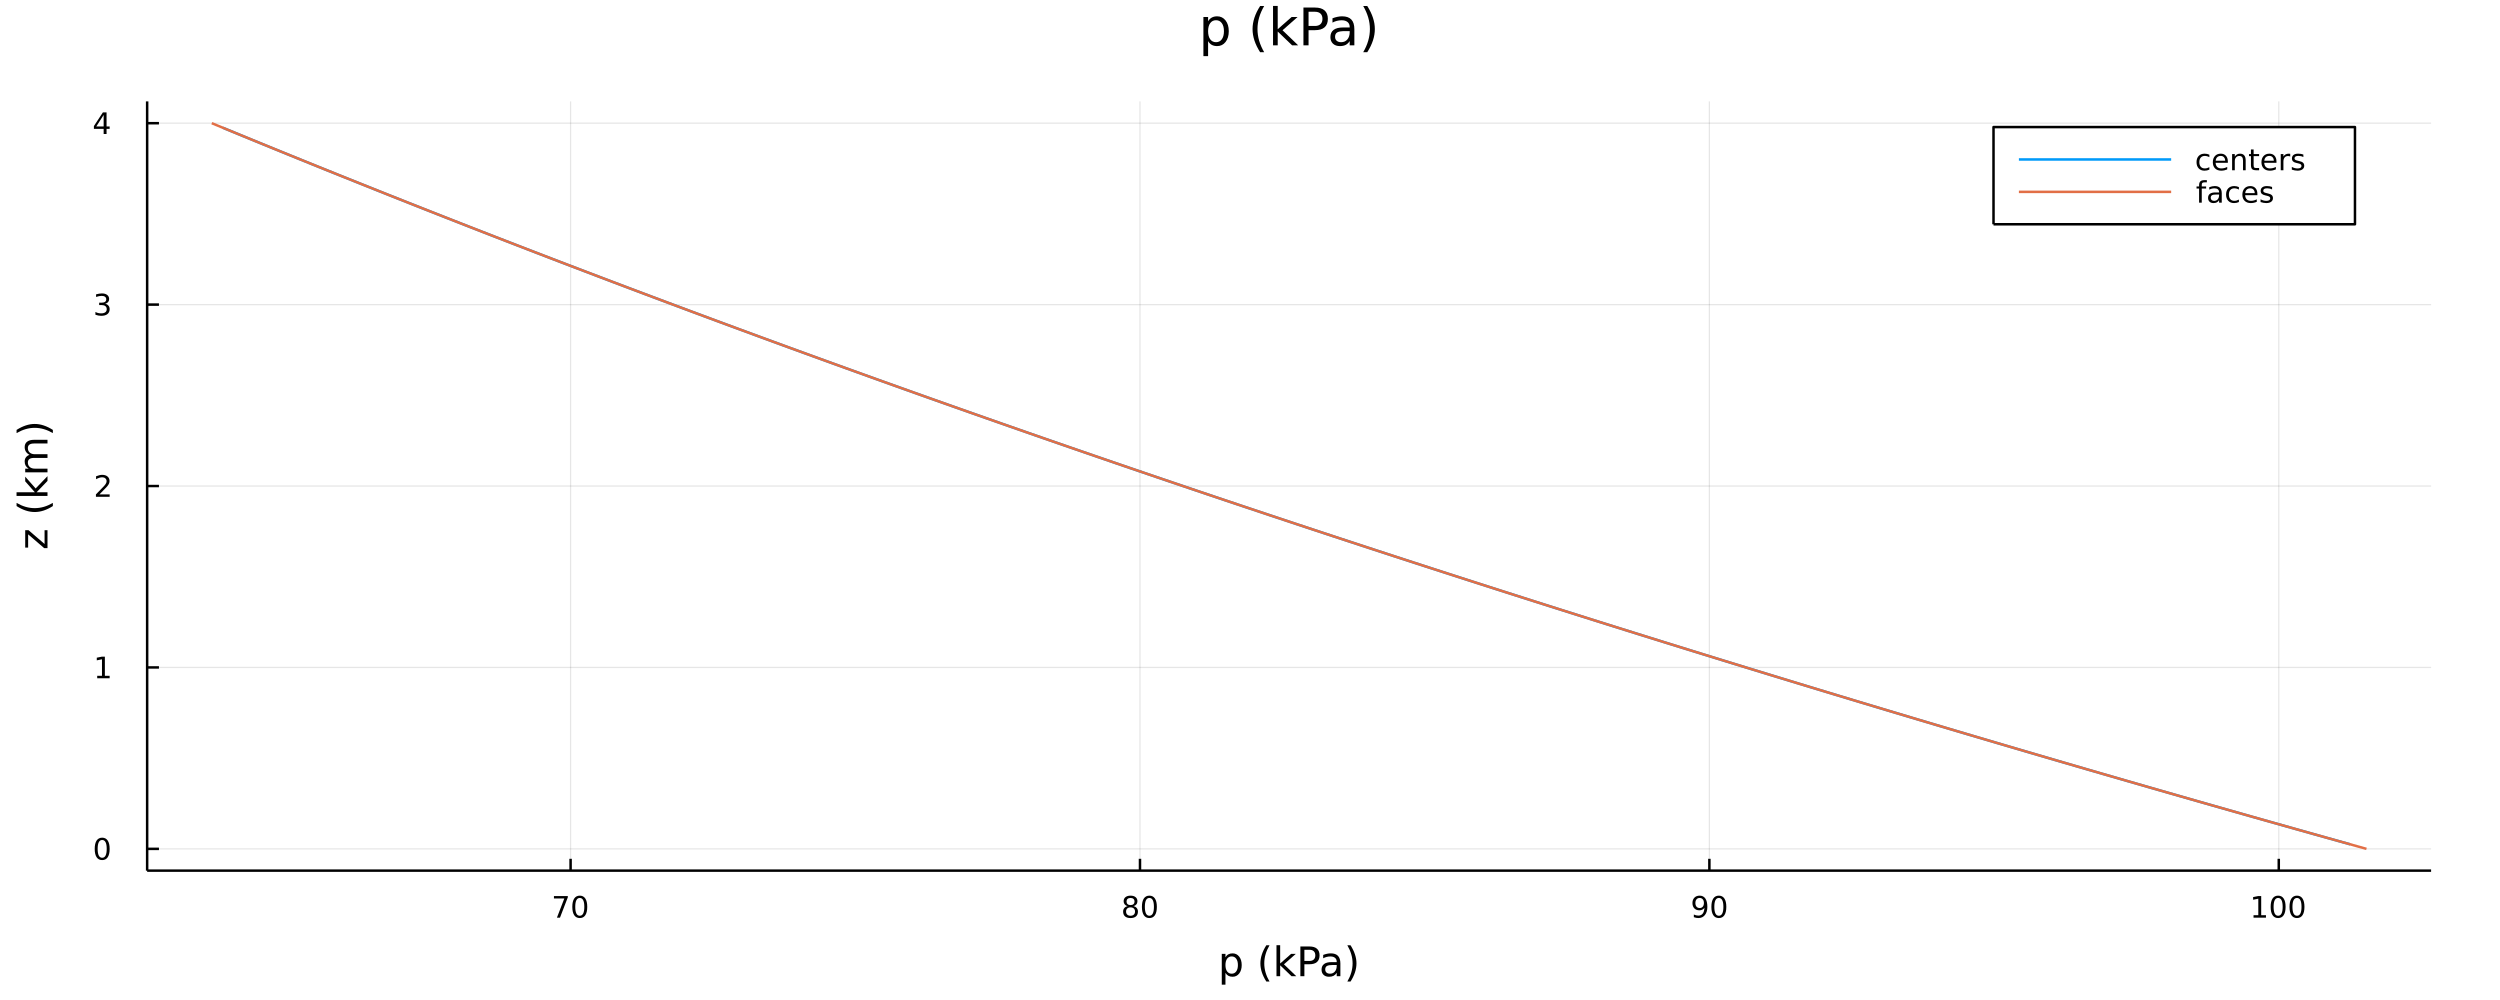 <?xml version="1.0" encoding="utf-8"?>
<svg xmlns="http://www.w3.org/2000/svg" xmlns:xlink="http://www.w3.org/1999/xlink" width="1000" height="400" viewBox="0 0 4000 1600">
<rect x="0" y="0" width="4000" height="1600" fill="#333333" stroke="none"/>
<defs>
  <clipPath id="clip360">
    <rect x="0" y="0" width="4000" height="1600"/>
  </clipPath>
</defs>
<path clip-path="url(#clip360)" d="
M0 1600 L4000 1600 L4000 0 L0 0  Z
  " fill="#ffffff" fill-rule="evenodd" fill-opacity="1"/>
<defs>
  <clipPath id="clip361">
    <rect x="800" y="0" width="2801" height="1600"/>
  </clipPath>
</defs>
<path clip-path="url(#clip360)" d="
M235.429 1393.02 L3889.76 1393.02 L3889.76 162.272 L235.429 162.272  Z
  " fill="#ffffff" fill-rule="evenodd" fill-opacity="1"/>
<defs>
  <clipPath id="clip362">
    <rect x="235" y="162" width="3655" height="1232"/>
  </clipPath>
</defs>
<polyline clip-path="url(#clip362)" style="stroke:#000000; stroke-linecap:butt; stroke-linejoin:round; stroke-width:2; stroke-opacity:0.1; fill:none" points="
  912.948,1393.02 912.948,162.272 
  "/>
<polyline clip-path="url(#clip362)" style="stroke:#000000; stroke-linecap:butt; stroke-linejoin:round; stroke-width:2; stroke-opacity:0.1; fill:none" points="
  1823.98,1393.02 1823.98,162.272 
  "/>
<polyline clip-path="url(#clip362)" style="stroke:#000000; stroke-linecap:butt; stroke-linejoin:round; stroke-width:2; stroke-opacity:0.1; fill:none" points="
  2735.01,1393.02 2735.01,162.272 
  "/>
<polyline clip-path="url(#clip362)" style="stroke:#000000; stroke-linecap:butt; stroke-linejoin:round; stroke-width:2; stroke-opacity:0.1; fill:none" points="
  3646.04,1393.02 3646.04,162.272 
  "/>
<polyline clip-path="url(#clip360)" style="stroke:#000000; stroke-linecap:butt; stroke-linejoin:round; stroke-width:4; stroke-opacity:1; fill:none" points="
  235.429,1393.02 3889.76,1393.02 
  "/>
<polyline clip-path="url(#clip360)" style="stroke:#000000; stroke-linecap:butt; stroke-linejoin:round; stroke-width:4; stroke-opacity:1; fill:none" points="
  912.948,1393.02 912.948,1374.12 
  "/>
<polyline clip-path="url(#clip360)" style="stroke:#000000; stroke-linecap:butt; stroke-linejoin:round; stroke-width:4; stroke-opacity:1; fill:none" points="
  1823.98,1393.02 1823.98,1374.12 
  "/>
<polyline clip-path="url(#clip360)" style="stroke:#000000; stroke-linecap:butt; stroke-linejoin:round; stroke-width:4; stroke-opacity:1; fill:none" points="
  2735.01,1393.02 2735.01,1374.12 
  "/>
<polyline clip-path="url(#clip360)" style="stroke:#000000; stroke-linecap:butt; stroke-linejoin:round; stroke-width:4; stroke-opacity:1; fill:none" points="
  3646.04,1393.02 3646.04,1374.12 
  "/>
<path clip-path="url(#clip360)" d="M886.304 1433.66 L908.526 1433.66 L908.526 1435.65 L895.98 1468.22 L891.096 1468.22 L902.901 1437.59 L886.304 1437.59 L886.304 1433.66 Z" fill="#000000" fill-rule="evenodd" fill-opacity="1" /><path clip-path="url(#clip360)" d="M927.647 1436.74 Q924.036 1436.74 922.207 1440.3 Q920.401 1443.84 920.401 1450.97 Q920.401 1458.08 922.207 1461.65 Q924.036 1465.19 927.647 1465.19 Q931.281 1465.19 933.086 1461.65 Q934.915 1458.08 934.915 1450.97 Q934.915 1443.84 933.086 1440.3 Q931.281 1436.74 927.647 1436.74 M927.647 1433.03 Q933.457 1433.03 936.512 1437.64 Q939.591 1442.22 939.591 1450.97 Q939.591 1459.7 936.512 1464.31 Q933.457 1468.89 927.647 1468.89 Q921.837 1468.89 918.758 1464.31 Q915.702 1459.7 915.702 1450.97 Q915.702 1442.22 918.758 1437.64 Q921.837 1433.03 927.647 1433.03 Z" fill="#000000" fill-rule="evenodd" fill-opacity="1" /><path clip-path="url(#clip360)" d="M1808.85 1451.81 Q1805.52 1451.81 1803.6 1453.59 Q1801.7 1455.37 1801.7 1458.5 Q1801.7 1461.62 1803.6 1463.4 Q1805.52 1465.19 1808.85 1465.19 Q1812.18 1465.19 1814.11 1463.4 Q1816.03 1461.6 1816.03 1458.5 Q1816.03 1455.37 1814.11 1453.59 Q1812.21 1451.81 1808.85 1451.81 M1804.18 1449.82 Q1801.17 1449.08 1799.48 1447.02 Q1797.81 1444.96 1797.81 1441.99 Q1797.81 1437.85 1800.75 1435.44 Q1803.71 1433.03 1808.85 1433.03 Q1814.01 1433.03 1816.95 1435.44 Q1819.89 1437.85 1819.89 1441.99 Q1819.89 1444.96 1818.2 1447.02 Q1816.54 1449.08 1813.55 1449.82 Q1816.93 1450.6 1818.81 1452.9 Q1820.7 1455.19 1820.7 1458.5 Q1820.7 1463.52 1817.62 1466.21 Q1814.57 1468.89 1808.85 1468.89 Q1803.13 1468.89 1800.06 1466.21 Q1797 1463.52 1797 1458.5 Q1797 1455.19 1798.9 1452.9 Q1800.8 1450.6 1804.18 1449.82 M1802.46 1442.43 Q1802.46 1445.12 1804.13 1446.62 Q1805.82 1448.13 1808.85 1448.13 Q1811.86 1448.13 1813.55 1446.62 Q1815.26 1445.12 1815.26 1442.43 Q1815.26 1439.75 1813.55 1438.24 Q1811.86 1436.74 1808.85 1436.74 Q1805.82 1436.74 1804.13 1438.24 Q1802.46 1439.75 1802.46 1442.43 Z" fill="#000000" fill-rule="evenodd" fill-opacity="1" /><path clip-path="url(#clip360)" d="M1839.01 1436.74 Q1835.4 1436.74 1833.57 1440.3 Q1831.77 1443.84 1831.77 1450.97 Q1831.77 1458.08 1833.57 1461.65 Q1835.4 1465.19 1839.01 1465.19 Q1842.65 1465.19 1844.45 1461.65 Q1846.28 1458.08 1846.28 1450.97 Q1846.28 1443.84 1844.45 1440.3 Q1842.65 1436.74 1839.01 1436.74 M1839.01 1433.03 Q1844.82 1433.03 1847.88 1437.64 Q1850.96 1442.22 1850.96 1450.97 Q1850.96 1459.7 1847.88 1464.31 Q1844.82 1468.89 1839.01 1468.89 Q1833.2 1468.89 1830.12 1464.31 Q1827.07 1459.7 1827.07 1450.97 Q1827.07 1442.22 1830.12 1437.64 Q1833.2 1433.03 1839.01 1433.03 Z" fill="#000000" fill-rule="evenodd" fill-opacity="1" /><path clip-path="url(#clip360)" d="M2710.14 1467.5 L2710.14 1463.24 Q2711.9 1464.08 2713.7 1464.52 Q2715.51 1464.96 2717.24 1464.96 Q2721.87 1464.96 2724.3 1461.85 Q2726.76 1458.73 2727.1 1452.39 Q2725.76 1454.38 2723.7 1455.44 Q2721.64 1456.51 2719.14 1456.51 Q2713.96 1456.51 2710.92 1453.38 Q2707.91 1450.23 2707.91 1444.79 Q2707.91 1439.47 2711.06 1436.25 Q2714.21 1433.03 2719.44 1433.03 Q2725.44 1433.03 2728.59 1437.64 Q2731.76 1442.22 2731.76 1450.97 Q2731.76 1459.15 2727.87 1464.03 Q2724 1468.89 2717.45 1468.89 Q2715.69 1468.89 2713.89 1468.54 Q2712.08 1468.2 2710.14 1467.5 M2719.44 1452.85 Q2722.59 1452.85 2724.42 1450.7 Q2726.27 1448.54 2726.27 1444.79 Q2726.27 1441.07 2724.42 1438.91 Q2722.59 1436.74 2719.44 1436.74 Q2716.29 1436.74 2714.44 1438.91 Q2712.61 1441.07 2712.61 1444.79 Q2712.61 1448.54 2714.44 1450.7 Q2716.29 1452.85 2719.44 1452.85 Z" fill="#000000" fill-rule="evenodd" fill-opacity="1" /><path clip-path="url(#clip360)" d="M2750.16 1436.74 Q2746.55 1436.74 2744.72 1440.3 Q2742.91 1443.84 2742.91 1450.97 Q2742.91 1458.08 2744.72 1461.65 Q2746.55 1465.19 2750.16 1465.19 Q2753.79 1465.19 2755.6 1461.65 Q2757.43 1458.08 2757.43 1450.97 Q2757.43 1443.84 2755.6 1440.3 Q2753.79 1436.74 2750.16 1436.74 M2750.16 1433.03 Q2755.97 1433.03 2759.03 1437.64 Q2762.1 1442.22 2762.1 1450.97 Q2762.1 1459.7 2759.03 1464.31 Q2755.97 1468.89 2750.16 1468.89 Q2744.35 1468.89 2741.27 1464.31 Q2738.22 1459.7 2738.22 1450.97 Q2738.22 1442.22 2741.27 1437.64 Q2744.35 1433.03 2750.16 1433.03 Z" fill="#000000" fill-rule="evenodd" fill-opacity="1" /><path clip-path="url(#clip360)" d="M3605.65 1464.28 L3613.29 1464.28 L3613.29 1437.92 L3604.98 1439.59 L3604.98 1435.33 L3613.24 1433.66 L3617.92 1433.66 L3617.92 1464.28 L3625.55 1464.28 L3625.55 1468.22 L3605.65 1468.22 L3605.65 1464.28 Z" fill="#000000" fill-rule="evenodd" fill-opacity="1" /><path clip-path="url(#clip360)" d="M3645 1436.74 Q3641.39 1436.74 3639.56 1440.3 Q3637.75 1443.84 3637.75 1450.97 Q3637.75 1458.08 3639.56 1461.65 Q3641.39 1465.19 3645 1465.19 Q3648.63 1465.19 3650.44 1461.65 Q3652.27 1458.08 3652.27 1450.97 Q3652.27 1443.84 3650.44 1440.3 Q3648.63 1436.74 3645 1436.74 M3645 1433.03 Q3650.81 1433.03 3653.86 1437.64 Q3656.94 1442.22 3656.94 1450.97 Q3656.94 1459.7 3653.86 1464.31 Q3650.81 1468.89 3645 1468.89 Q3639.19 1468.89 3636.11 1464.31 Q3633.05 1459.7 3633.05 1450.97 Q3633.05 1442.22 3636.11 1437.64 Q3639.19 1433.03 3645 1433.03 Z" fill="#000000" fill-rule="evenodd" fill-opacity="1" /><path clip-path="url(#clip360)" d="M3675.16 1436.74 Q3671.55 1436.74 3669.72 1440.3 Q3667.92 1443.84 3667.92 1450.97 Q3667.92 1458.08 3669.72 1461.65 Q3671.55 1465.19 3675.16 1465.19 Q3678.79 1465.19 3680.6 1461.65 Q3682.43 1458.08 3682.43 1450.97 Q3682.43 1443.84 3680.6 1440.3 Q3678.79 1436.74 3675.16 1436.74 M3675.16 1433.03 Q3680.97 1433.03 3684.03 1437.64 Q3687.11 1442.22 3687.11 1450.97 Q3687.11 1459.7 3684.03 1464.31 Q3680.97 1468.89 3675.16 1468.89 Q3669.35 1468.89 3666.27 1464.31 Q3663.22 1459.7 3663.22 1450.97 Q3663.22 1442.22 3666.27 1437.64 Q3669.35 1433.03 3675.16 1433.03 Z" fill="#000000" fill-rule="evenodd" fill-opacity="1" /><path clip-path="url(#clip360)" d="M1960.73 1556.54 L1960.73 1575.44 L1954.84 1575.44 L1954.84 1526.24 L1960.73 1526.24 L1960.73 1531.65 Q1962.58 1528.46 1965.38 1526.94 Q1968.21 1525.38 1972.12 1525.38 Q1978.62 1525.38 1982.66 1530.53 Q1986.73 1535.69 1986.73 1544.09 Q1986.73 1552.49 1982.66 1557.65 Q1978.62 1562.81 1972.12 1562.81 Q1968.21 1562.81 1965.38 1561.28 Q1962.58 1559.72 1960.73 1556.54 M1980.65 1544.09 Q1980.65 1537.63 1977.98 1533.97 Q1975.34 1530.28 1970.69 1530.28 Q1966.04 1530.28 1963.37 1533.97 Q1960.73 1537.63 1960.73 1544.09 Q1960.73 1550.55 1963.37 1554.24 Q1966.04 1557.91 1970.69 1557.91 Q1975.34 1557.91 1977.98 1554.24 Q1980.65 1550.55 1980.65 1544.09 Z" fill="#000000" fill-rule="evenodd" fill-opacity="1" /><path clip-path="url(#clip360)" d="M2031.23 1512.42 Q2026.96 1519.74 2024.9 1526.9 Q2022.83 1534.07 2022.83 1541.42 Q2022.83 1548.77 2024.9 1556 Q2027 1563.19 2031.23 1570.48 L2026.14 1570.48 Q2021.36 1563 2018.98 1555.77 Q2016.62 1548.55 2016.62 1541.42 Q2016.62 1534.32 2018.98 1527.13 Q2021.33 1519.93 2026.14 1512.42 L2031.23 1512.42 Z" fill="#000000" fill-rule="evenodd" fill-opacity="1" /><path clip-path="url(#clip360)" d="M2042.37 1512.36 L2048.26 1512.36 L2048.26 1541.61 L2065.73 1526.24 L2073.21 1526.24 L2054.31 1542.91 L2074.01 1561.88 L2066.37 1561.88 L2048.26 1544.47 L2048.26 1561.88 L2042.37 1561.88 L2042.37 1512.36 Z" fill="#000000" fill-rule="evenodd" fill-opacity="1" /><path clip-path="url(#clip360)" d="M2087.02 1519.65 L2087.02 1537.5 L2095.11 1537.5 Q2099.6 1537.5 2102.05 1535.18 Q2104.5 1532.86 2104.5 1528.56 Q2104.5 1524.29 2102.05 1521.97 Q2099.6 1519.65 2095.11 1519.65 L2087.02 1519.65 M2080.6 1514.36 L2095.11 1514.36 Q2103.1 1514.36 2107.17 1517.99 Q2111.28 1521.59 2111.28 1528.56 Q2111.28 1535.59 2107.17 1539.19 Q2103.1 1542.79 2095.11 1542.79 L2087.02 1542.79 L2087.02 1561.88 L2080.6 1561.88 L2080.6 1514.36 Z" fill="#000000" fill-rule="evenodd" fill-opacity="1" /><path clip-path="url(#clip360)" d="M2132.92 1543.96 Q2125.82 1543.96 2123.09 1545.59 Q2120.35 1547.21 2120.35 1551.13 Q2120.35 1554.24 2122.39 1556.09 Q2124.46 1557.91 2127.99 1557.91 Q2132.86 1557.91 2135.79 1554.47 Q2138.75 1551 2138.75 1545.27 L2138.75 1543.96 L2132.92 1543.96 M2144.6 1541.55 L2144.6 1561.88 L2138.75 1561.88 L2138.75 1556.47 Q2136.74 1559.72 2133.75 1561.28 Q2130.76 1562.81 2126.43 1562.81 Q2120.95 1562.81 2117.71 1559.75 Q2114.49 1556.66 2114.49 1551.51 Q2114.49 1545.49 2118.5 1542.44 Q2122.55 1539.38 2130.53 1539.38 L2138.75 1539.38 L2138.75 1538.81 Q2138.75 1534.77 2136.07 1532.57 Q2133.43 1530.34 2128.62 1530.34 Q2125.57 1530.34 2122.67 1531.07 Q2119.78 1531.81 2117.1 1533.27 L2117.1 1527.86 Q2120.32 1526.62 2123.34 1526.01 Q2126.37 1525.38 2129.23 1525.38 Q2136.96 1525.38 2140.78 1529.39 Q2144.6 1533.4 2144.6 1541.55 Z" fill="#000000" fill-rule="evenodd" fill-opacity="1" /><path clip-path="url(#clip360)" d="M2155.74 1512.42 L2160.84 1512.42 Q2165.61 1519.93 2167.96 1527.13 Q2170.35 1534.32 2170.35 1541.42 Q2170.35 1548.55 2167.96 1555.77 Q2165.61 1563 2160.84 1570.48 L2155.74 1570.48 Q2159.98 1563.19 2162.04 1556 Q2164.15 1548.77 2164.15 1541.42 Q2164.15 1534.07 2162.04 1526.9 Q2159.98 1519.74 2155.74 1512.42 Z" fill="#000000" fill-rule="evenodd" fill-opacity="1" /><polyline clip-path="url(#clip362)" style="stroke:#000000; stroke-linecap:butt; stroke-linejoin:round; stroke-width:2; stroke-opacity:0.1; fill:none" points="
  235.429,1358.19 3889.76,1358.19 
  "/>
<polyline clip-path="url(#clip362)" style="stroke:#000000; stroke-linecap:butt; stroke-linejoin:round; stroke-width:2; stroke-opacity:0.1; fill:none" points="
  235.429,1067.92 3889.76,1067.92 
  "/>
<polyline clip-path="url(#clip362)" style="stroke:#000000; stroke-linecap:butt; stroke-linejoin:round; stroke-width:2; stroke-opacity:0.1; fill:none" points="
  235.429,777.646 3889.76,777.646 
  "/>
<polyline clip-path="url(#clip362)" style="stroke:#000000; stroke-linecap:butt; stroke-linejoin:round; stroke-width:2; stroke-opacity:0.1; fill:none" points="
  235.429,487.375 3889.76,487.375 
  "/>
<polyline clip-path="url(#clip362)" style="stroke:#000000; stroke-linecap:butt; stroke-linejoin:round; stroke-width:2; stroke-opacity:0.1; fill:none" points="
  235.429,197.105 3889.76,197.105 
  "/>
<polyline clip-path="url(#clip360)" style="stroke:#000000; stroke-linecap:butt; stroke-linejoin:round; stroke-width:4; stroke-opacity:1; fill:none" points="
  235.429,1393.02 235.429,162.272 
  "/>
<polyline clip-path="url(#clip360)" style="stroke:#000000; stroke-linecap:butt; stroke-linejoin:round; stroke-width:4; stroke-opacity:1; fill:none" points="
  235.429,1358.19 254.327,1358.19 
  "/>
<polyline clip-path="url(#clip360)" style="stroke:#000000; stroke-linecap:butt; stroke-linejoin:round; stroke-width:4; stroke-opacity:1; fill:none" points="
  235.429,1067.92 254.327,1067.92 
  "/>
<polyline clip-path="url(#clip360)" style="stroke:#000000; stroke-linecap:butt; stroke-linejoin:round; stroke-width:4; stroke-opacity:1; fill:none" points="
  235.429,777.646 254.327,777.646 
  "/>
<polyline clip-path="url(#clip360)" style="stroke:#000000; stroke-linecap:butt; stroke-linejoin:round; stroke-width:4; stroke-opacity:1; fill:none" points="
  235.429,487.375 254.327,487.375 
  "/>
<polyline clip-path="url(#clip360)" style="stroke:#000000; stroke-linecap:butt; stroke-linejoin:round; stroke-width:4; stroke-opacity:1; fill:none" points="
  235.429,197.105 254.327,197.105 
  "/>
<path clip-path="url(#clip360)" d="M163.485 1343.99 Q159.874 1343.99 158.045 1347.55 Q156.24 1351.09 156.24 1358.22 Q156.24 1365.33 158.045 1368.89 Q159.874 1372.43 163.485 1372.43 Q167.119 1372.43 168.925 1368.89 Q170.753 1365.33 170.753 1358.22 Q170.753 1351.09 168.925 1347.55 Q167.119 1343.99 163.485 1343.99 M163.485 1340.28 Q169.295 1340.28 172.351 1344.89 Q175.429 1349.47 175.429 1358.22 Q175.429 1366.95 172.351 1371.56 Q169.295 1376.14 163.485 1376.14 Q157.675 1376.14 154.596 1371.56 Q151.541 1366.95 151.541 1358.22 Q151.541 1349.47 154.596 1344.89 Q157.675 1340.28 163.485 1340.28 Z" fill="#000000" fill-rule="evenodd" fill-opacity="1" /><path clip-path="url(#clip360)" d="M155.522 1081.26 L163.161 1081.26 L163.161 1054.9 L154.851 1056.56 L154.851 1052.3 L163.115 1050.64 L167.79 1050.64 L167.79 1081.26 L175.429 1081.26 L175.429 1085.2 L155.522 1085.2 L155.522 1081.26 Z" fill="#000000" fill-rule="evenodd" fill-opacity="1" /><path clip-path="url(#clip360)" d="M159.11 790.991 L175.429 790.991 L175.429 794.926 L153.485 794.926 L153.485 790.991 Q156.147 788.236 160.73 783.607 Q165.337 778.954 166.517 777.611 Q168.763 775.088 169.642 773.352 Q170.545 771.593 170.545 769.903 Q170.545 767.148 168.601 765.412 Q166.679 763.676 163.578 763.676 Q161.378 763.676 158.925 764.44 Q156.494 765.204 153.716 766.755 L153.716 762.033 Q156.541 760.898 158.994 760.32 Q161.448 759.741 163.485 759.741 Q168.855 759.741 172.05 762.426 Q175.244 765.111 175.244 769.602 Q175.244 771.732 174.434 773.653 Q173.647 775.551 171.54 778.144 Q170.962 778.815 167.86 782.033 Q164.758 785.227 159.11 790.991 Z" fill="#000000" fill-rule="evenodd" fill-opacity="1" /><path clip-path="url(#clip360)" d="M168.3 486.021 Q171.656 486.739 173.531 489.007 Q175.429 491.276 175.429 494.609 Q175.429 499.725 171.911 502.526 Q168.392 505.327 161.911 505.327 Q159.735 505.327 157.42 504.887 Q155.129 504.47 152.675 503.614 L152.675 499.1 Q154.619 500.234 156.934 500.813 Q159.249 501.391 161.772 501.391 Q166.17 501.391 168.462 499.655 Q170.777 497.919 170.777 494.609 Q170.777 491.554 168.624 489.841 Q166.494 488.105 162.675 488.105 L158.647 488.105 L158.647 484.262 L162.86 484.262 Q166.309 484.262 168.138 482.896 Q169.966 481.507 169.966 478.915 Q169.966 476.253 168.068 474.841 Q166.193 473.406 162.675 473.406 Q160.753 473.406 158.554 473.822 Q156.355 474.239 153.716 475.118 L153.716 470.952 Q156.379 470.211 158.693 469.841 Q161.031 469.47 163.091 469.47 Q168.415 469.47 171.517 471.901 Q174.619 474.308 174.619 478.429 Q174.619 481.299 172.976 483.29 Q171.332 485.257 168.3 486.021 Z" fill="#000000" fill-rule="evenodd" fill-opacity="1" /><path clip-path="url(#clip360)" d="M165.846 183.899 L154.041 202.348 L165.846 202.348 L165.846 183.899 M164.619 179.825 L170.499 179.825 L170.499 202.348 L175.429 202.348 L175.429 206.237 L170.499 206.237 L170.499 214.385 L165.846 214.385 L165.846 206.237 L150.244 206.237 L150.244 201.723 L164.619 179.825 Z" fill="#000000" fill-rule="evenodd" fill-opacity="1" /><path clip-path="url(#clip360)" d="M40.34 876.171 L40.34 848.353 L45.688 848.353 L71.309 870.378 L71.309 848.353 L75.988 848.353 L75.988 876.967 L70.641 876.967 L45.019 854.942 L45.019 876.171 L40.34 876.171 Z" fill="#000000" fill-rule="evenodd" fill-opacity="1" /><path clip-path="url(#clip360)" d="M26.527 804.621 Q33.847 808.886 41.009 810.955 Q48.17 813.023 55.523 813.023 Q62.875 813.023 70.1 810.955 Q77.293 808.854 84.582 804.621 L84.582 809.713 Q77.102 814.488 69.877 816.875 Q62.652 819.23 55.523 819.23 Q48.425 819.23 41.231 816.875 Q34.038 814.519 26.527 809.713 L26.527 804.621 Z" fill="#000000" fill-rule="evenodd" fill-opacity="1" /><path clip-path="url(#clip360)" d="M26.463 793.481 L26.463 787.592 L55.714 787.592 L40.34 770.119 L40.34 762.639 L57.019 781.545 L75.988 761.843 L75.988 769.482 L58.578 787.592 L75.988 787.592 L75.988 793.481 L26.463 793.481 Z" fill="#000000" fill-rule="evenodd" fill-opacity="1" /><path clip-path="url(#clip360)" d="M47.184 727.755 Q43.237 725.559 41.359 722.503 Q39.481 719.448 39.481 715.31 Q39.481 709.74 43.396 706.716 Q47.279 703.692 54.472 703.692 L75.988 703.692 L75.988 709.581 L54.663 709.581 Q49.539 709.581 47.056 711.395 Q44.574 713.209 44.574 716.933 Q44.574 721.485 47.597 724.126 Q50.621 726.768 55.841 726.768 L75.988 726.768 L75.988 732.656 L54.663 732.656 Q49.507 732.656 47.056 734.471 Q44.574 736.285 44.574 740.072 Q44.574 744.56 47.629 747.202 Q50.653 749.844 55.841 749.844 L75.988 749.844 L75.988 755.732 L40.34 755.732 L40.34 749.844 L45.879 749.844 Q42.6 747.839 41.041 745.038 Q39.481 742.237 39.481 738.385 Q39.481 734.502 41.454 731.797 Q43.428 729.06 47.184 727.755 Z" fill="#000000" fill-rule="evenodd" fill-opacity="1" /><path clip-path="url(#clip360)" d="M26.527 692.934 L26.527 687.842 Q34.038 683.067 41.231 680.712 Q48.425 678.325 55.523 678.325 Q62.652 678.325 69.877 680.712 Q77.102 683.067 84.582 687.842 L84.582 692.934 Q77.293 688.701 70.1 686.632 Q62.875 684.532 55.523 684.532 Q48.17 684.532 41.009 686.632 Q33.847 688.701 26.527 692.934 Z" fill="#000000" fill-rule="evenodd" fill-opacity="1" /><path clip-path="url(#clip360)" d="M1932.95 65.77 L1932.95 89.833 L1925.45 89.833 L1925.45 27.206 L1932.95 27.206 L1932.95 34.092 Q1935.3 30.041 1938.86 28.097 Q1942.47 26.112 1947.45 26.112 Q1955.71 26.112 1960.86 32.675 Q1966.04 39.237 1966.04 49.931 Q1966.04 60.626 1960.86 67.188 Q1955.71 73.751 1947.45 73.751 Q1942.47 73.751 1938.86 71.806 Q1935.3 69.821 1932.95 65.77 M1958.31 49.931 Q1958.31 41.708 1954.9 37.05 Q1951.54 32.35 1945.63 32.35 Q1939.71 32.35 1936.31 37.05 Q1932.95 41.708 1932.95 49.931 Q1932.95 58.155 1936.31 62.854 Q1939.71 67.512 1945.63 67.512 Q1951.54 67.512 1954.9 62.854 Q1958.31 58.155 1958.31 49.931 Z" fill="#000000" fill-rule="evenodd" fill-opacity="1" /><path clip-path="url(#clip360)" d="M2022.67 9.625 Q2017.25 18.942 2014.61 28.057 Q2011.98 37.171 2011.98 46.529 Q2011.98 55.886 2014.61 65.082 Q2017.29 74.237 2022.67 83.513 L2016.19 83.513 Q2010.12 73.994 2007.08 64.798 Q2004.08 55.603 2004.08 46.529 Q2004.08 37.495 2007.08 28.34 Q2010.08 19.185 2016.19 9.625 L2022.67 9.625 Z" fill="#000000" fill-rule="evenodd" fill-opacity="1" /><path clip-path="url(#clip360)" d="M2036.85 9.544 L2044.35 9.544 L2044.35 46.772 L2066.59 27.206 L2076.11 27.206 L2052.04 48.433 L2077.12 72.576 L2067.4 72.576 L2044.35 50.418 L2044.35 72.576 L2036.85 72.576 L2036.85 9.544 Z" fill="#000000" fill-rule="evenodd" fill-opacity="1" /><path clip-path="url(#clip360)" d="M2093.69 18.82 L2093.69 41.546 L2103.98 41.546 Q2109.69 41.546 2112.81 38.589 Q2115.93 35.632 2115.93 30.163 Q2115.93 24.735 2112.81 21.778 Q2109.69 18.82 2103.98 18.82 L2093.69 18.82 M2085.5 12.096 L2103.98 12.096 Q2114.14 12.096 2119.33 16.714 Q2124.56 21.292 2124.56 30.163 Q2124.56 39.115 2119.33 43.693 Q2114.14 48.271 2103.98 48.271 L2093.69 48.271 L2093.69 72.576 L2085.5 72.576 L2085.5 12.096 Z" fill="#000000" fill-rule="evenodd" fill-opacity="1" /><path clip-path="url(#clip360)" d="M2152.1 49.769 Q2143.07 49.769 2139.58 51.835 Q2136.1 53.901 2136.1 58.884 Q2136.1 62.854 2138.69 65.203 Q2141.33 67.512 2145.82 67.512 Q2152.02 67.512 2155.75 63.137 Q2159.51 58.722 2159.51 51.43 L2159.51 49.769 L2152.1 49.769 M2166.97 46.691 L2166.97 72.576 L2159.51 72.576 L2159.51 65.689 Q2156.96 69.821 2153.15 71.806 Q2149.35 73.751 2143.84 73.751 Q2136.87 73.751 2132.74 69.862 Q2128.65 65.933 2128.65 59.37 Q2128.65 51.714 2133.75 47.825 Q2138.9 43.936 2149.06 43.936 L2159.51 43.936 L2159.51 43.207 Q2159.51 38.062 2156.11 35.267 Q2152.75 32.431 2146.63 32.431 Q2142.74 32.431 2139.06 33.363 Q2135.37 34.295 2131.97 36.158 L2131.97 29.272 Q2136.06 27.692 2139.91 26.922 Q2143.76 26.112 2147.4 26.112 Q2157.25 26.112 2162.11 31.216 Q2166.97 36.32 2166.97 46.691 Z" fill="#000000" fill-rule="evenodd" fill-opacity="1" /><path clip-path="url(#clip360)" d="M2181.15 9.625 L2187.63 9.625 Q2193.7 19.185 2196.7 28.34 Q2199.74 37.495 2199.74 46.529 Q2199.74 55.603 2196.7 64.798 Q2193.7 73.994 2187.63 83.513 L2181.15 83.513 Q2186.53 74.237 2189.17 65.082 Q2191.84 55.886 2191.84 46.529 Q2191.84 37.171 2189.17 28.057 Q2186.53 18.942 2181.15 9.625 Z" fill="#000000" fill-rule="evenodd" fill-opacity="1" /><polyline clip-path="url(#clip362)" style="stroke:#009af9; stroke-linecap:butt; stroke-linejoin:round; stroke-width:4; stroke-opacity:1; fill:none" points="
  3760.33,1350.93 3708.5,1336.42 3656.92,1321.9 3605.59,1307.39 3554.51,1292.88 3503.66,1278.36 3453.07,1263.85 3402.71,1249.34 3352.6,1234.82 3302.73,1220.31 
  3253.1,1205.8 3203.71,1191.28 3154.56,1176.77 3105.64,1162.25 3056.97,1147.74 3008.52,1133.23 2960.32,1118.71 2912.34,1104.2 2864.6,1089.69 2817.09,1075.17 
  2769.81,1060.66 2722.76,1046.15 2675.94,1031.63 2629.35,1017.12 2582.98,1002.61 2536.84,988.092 2490.93,973.579 2445.24,959.065 2399.77,944.552 2354.53,930.038 
  2309.5,915.525 2264.7,901.011 2220.12,886.497 2175.76,871.984 2131.61,857.47 2087.68,842.957 2043.97,828.443 2000.47,813.93 1957.19,799.416 1914.12,784.903 
  1871.26,770.389 1828.61,755.876 1786.18,741.362 1743.95,726.849 1701.93,712.335 1660.13,697.822 1618.52,683.308 1577.13,668.794 1535.94,654.281 1494.95,639.767 
  1454.17,625.254 1413.6,610.74 1373.22,596.227 1333.05,581.713 1293.07,567.2 1253.3,552.686 1213.72,538.173 1174.34,523.659 1135.16,509.146 1096.18,494.632 
  1057.39,480.119 1018.79,465.605 980.389,451.092 942.18,436.578 904.163,422.064 866.337,407.551 828.702,393.037 791.257,378.524 754,364.01 716.931,349.497 
  680.049,334.983 643.354,320.47 606.844,305.956 570.519,291.443 534.378,276.929 498.42,262.416 462.644,247.902 427.05,233.389 391.637,218.875 356.403,204.361 
  
  "/>
<polyline clip-path="url(#clip362)" style="stroke:#e26f46; stroke-linecap:butt; stroke-linejoin:round; stroke-width:4; stroke-opacity:1; fill:none" points="
  3786.34,1358.19 3734.39,1343.67 3682.68,1329.16 3631.23,1314.65 3580.02,1300.13 3529.05,1285.62 3478.33,1271.11 3427.86,1256.59 3377.63,1242.08 3327.64,1227.57 
  3277.89,1213.05 3228.38,1198.54 3179.11,1184.02 3130.07,1169.51 3081.28,1155 3032.72,1140.48 2984.39,1125.97 2936.3,1111.46 2888.44,1096.94 2840.82,1082.43 
  2793.42,1067.92 2746.26,1053.4 2699.32,1038.89 2652.62,1024.38 2606.14,1009.86 2559.88,995.349 2513.86,980.835 2468.06,966.322 2422.48,951.808 2377.12,937.295 
  2331.99,922.781 2287.08,908.268 2242.38,893.754 2197.91,879.241 2153.66,864.727 2109.62,850.214 2065.8,835.7 2022.19,821.187 1978.8,806.673 1935.62,792.16 
  1892.66,777.646 1849.91,763.132 1807.37,748.619 1765.04,734.105 1722.92,719.592 1681,705.078 1639.3,690.565 1597.8,676.051 1556.51,661.538 1515.42,647.024 
  1474.54,632.511 1433.86,617.997 1393.38,603.484 1353.11,588.97 1313.03,574.457 1273.16,559.943 1233.48,545.429 1194.01,530.916 1154.73,516.402 1115.64,501.889 
  1076.76,487.375 1038.06,472.862 999.565,458.348 961.26,443.835 923.147,429.321 885.226,414.808 847.496,400.294 809.956,385.781 772.605,371.267 735.442,356.754 
  698.467,342.24 661.678,327.727 625.076,313.213 588.658,298.699 552.425,284.186 516.376,269.672 480.509,255.159 444.824,240.645 409.321,226.132 373.997,211.618 
  338.854,197.105 
  "/>
<path clip-path="url(#clip360)" d="
M3189.62 358.817 L3767.95 358.817 L3767.95 203.297 L3189.62 203.297  Z
  " fill="#ffffff" fill-rule="evenodd" fill-opacity="1"/>
<polyline clip-path="url(#clip360)" style="stroke:#000000; stroke-linecap:butt; stroke-linejoin:round; stroke-width:4; stroke-opacity:1; fill:none" points="
  3189.62,358.817 3767.95,358.817 3767.95,203.297 3189.62,203.297 3189.62,358.817 
  "/>
<polyline clip-path="url(#clip360)" style="stroke:#009af9; stroke-linecap:butt; stroke-linejoin:round; stroke-width:4; stroke-opacity:1; fill:none" points="
  3230.23,255.137 3473.85,255.137 
  "/>
<path clip-path="url(#clip360)" d="M3534.96 247.487 L3534.96 251.468 Q3533.16 250.473 3531.33 249.987 Q3529.52 249.477 3527.67 249.477 Q3523.53 249.477 3521.24 252.116 Q3518.95 254.732 3518.95 259.477 Q3518.95 264.223 3521.24 266.862 Q3523.53 269.477 3527.67 269.477 Q3529.52 269.477 3531.33 268.991 Q3533.16 268.482 3534.96 267.487 L3534.96 271.422 Q3533.18 272.255 3531.26 272.672 Q3529.36 273.088 3527.21 273.088 Q3521.35 273.088 3517.9 269.408 Q3514.45 265.727 3514.45 259.477 Q3514.45 253.135 3517.93 249.501 Q3521.42 245.866 3527.49 245.866 Q3529.45 245.866 3531.33 246.283 Q3533.2 246.677 3534.96 247.487 Z" fill="#000000" fill-rule="evenodd" fill-opacity="1" /><path clip-path="url(#clip360)" d="M3564.55 258.389 L3564.55 260.473 L3544.96 260.473 Q3545.24 264.871 3547.6 267.186 Q3549.99 269.477 3554.22 269.477 Q3556.68 269.477 3558.97 268.876 Q3561.28 268.274 3563.55 267.07 L3563.55 271.098 Q3561.26 272.07 3558.85 272.579 Q3556.44 273.088 3553.97 273.088 Q3547.76 273.088 3544.13 269.477 Q3540.52 265.866 3540.52 259.709 Q3540.52 253.343 3543.95 249.616 Q3547.39 245.866 3553.23 245.866 Q3558.46 245.866 3561.49 249.246 Q3564.55 252.602 3564.55 258.389 M3560.29 257.139 Q3560.24 253.644 3558.32 251.561 Q3556.42 249.477 3553.27 249.477 Q3549.71 249.477 3547.56 251.491 Q3545.43 253.505 3545.1 257.163 L3560.29 257.139 Z" fill="#000000" fill-rule="evenodd" fill-opacity="1" /><path clip-path="url(#clip360)" d="M3593.09 256.769 L3593.09 272.417 L3588.83 272.417 L3588.83 256.908 Q3588.83 253.227 3587.39 251.399 Q3585.96 249.57 3583.09 249.57 Q3579.64 249.57 3577.65 251.769 Q3575.66 253.968 3575.66 257.764 L3575.66 272.417 L3571.38 272.417 L3571.38 246.491 L3575.66 246.491 L3575.66 250.519 Q3577.19 248.181 3579.25 247.024 Q3581.33 245.866 3584.04 245.866 Q3588.5 245.866 3590.8 248.644 Q3593.09 251.399 3593.09 256.769 Z" fill="#000000" fill-rule="evenodd" fill-opacity="1" /><path clip-path="url(#clip360)" d="M3605.8 239.13 L3605.8 246.491 L3614.57 246.491 L3614.57 249.802 L3605.8 249.802 L3605.8 263.876 Q3605.8 267.047 3606.65 267.95 Q3607.53 268.852 3610.19 268.852 L3614.57 268.852 L3614.57 272.417 L3610.19 272.417 Q3605.26 272.417 3603.39 270.588 Q3601.51 268.737 3601.51 263.876 L3601.51 249.802 L3598.39 249.802 L3598.39 246.491 L3601.51 246.491 L3601.51 239.13 L3605.8 239.13 Z" fill="#000000" fill-rule="evenodd" fill-opacity="1" /><path clip-path="url(#clip360)" d="M3642.35 258.389 L3642.35 260.473 L3622.76 260.473 Q3623.04 264.871 3625.4 267.186 Q3627.79 269.477 3632.02 269.477 Q3634.48 269.477 3636.77 268.876 Q3639.08 268.274 3641.35 267.07 L3641.35 271.098 Q3639.06 272.07 3636.65 272.579 Q3634.25 273.088 3631.77 273.088 Q3625.56 273.088 3621.93 269.477 Q3618.32 265.866 3618.32 259.709 Q3618.32 253.343 3621.75 249.616 Q3625.19 245.866 3631.03 245.866 Q3636.26 245.866 3639.29 249.246 Q3642.35 252.602 3642.35 258.389 M3638.09 257.139 Q3638.04 253.644 3636.12 251.561 Q3634.22 249.477 3631.07 249.477 Q3627.51 249.477 3625.36 251.491 Q3623.23 253.505 3622.9 257.163 L3638.09 257.139 Z" fill="#000000" fill-rule="evenodd" fill-opacity="1" /><path clip-path="url(#clip360)" d="M3664.36 250.473 Q3663.64 250.056 3662.79 249.871 Q3661.95 249.663 3660.94 249.663 Q3657.32 249.663 3655.38 252.024 Q3653.46 254.362 3653.46 258.76 L3653.46 272.417 L3649.18 272.417 L3649.18 246.491 L3653.46 246.491 L3653.46 250.519 Q3654.8 248.158 3656.95 247.024 Q3659.11 245.866 3662.19 245.866 Q3662.62 245.866 3663.16 245.936 Q3663.69 245.982 3664.34 246.098 L3664.36 250.473 Z" fill="#000000" fill-rule="evenodd" fill-opacity="1" /><path clip-path="url(#clip360)" d="M3685.36 247.255 L3685.36 251.283 Q3683.55 250.357 3681.61 249.894 Q3679.66 249.431 3677.58 249.431 Q3674.41 249.431 3672.81 250.403 Q3671.24 251.376 3671.24 253.32 Q3671.24 254.802 3672.37 255.658 Q3673.5 256.491 3676.93 257.255 L3678.39 257.579 Q3682.93 258.552 3684.82 260.334 Q3686.75 262.093 3686.75 265.264 Q3686.75 268.876 3683.87 270.982 Q3681.03 273.088 3676.03 273.088 Q3673.94 273.088 3671.68 272.672 Q3669.43 272.278 3666.93 271.468 L3666.93 267.07 Q3669.29 268.297 3671.58 268.922 Q3673.87 269.524 3676.12 269.524 Q3679.13 269.524 3680.75 268.505 Q3682.37 267.463 3682.37 265.589 Q3682.37 263.852 3681.19 262.926 Q3680.03 262.001 3676.07 261.144 L3674.59 260.797 Q3670.63 259.964 3668.87 258.251 Q3667.12 256.514 3667.12 253.505 Q3667.12 249.848 3669.71 247.857 Q3672.3 245.866 3677.07 245.866 Q3679.43 245.866 3681.51 246.214 Q3683.6 246.561 3685.36 247.255 Z" fill="#000000" fill-rule="evenodd" fill-opacity="1" /><polyline clip-path="url(#clip360)" style="stroke:#e26f46; stroke-linecap:butt; stroke-linejoin:round; stroke-width:4; stroke-opacity:1; fill:none" points="
  3230.23,306.977 3473.85,306.977 
  "/>
<path clip-path="url(#clip360)" d="M3530.96 288.239 L3530.96 291.78 L3526.88 291.78 Q3524.59 291.78 3523.69 292.706 Q3522.81 293.632 3522.81 296.04 L3522.81 298.331 L3529.82 298.331 L3529.82 301.642 L3522.81 301.642 L3522.81 324.257 L3518.53 324.257 L3518.53 301.642 L3514.45 301.642 L3514.45 298.331 L3518.53 298.331 L3518.53 296.526 Q3518.53 292.197 3520.54 290.23 Q3522.56 288.239 3526.93 288.239 L3530.96 288.239 Z" fill="#000000" fill-rule="evenodd" fill-opacity="1" /><path clip-path="url(#clip360)" d="M3546.31 311.225 Q3541.14 311.225 3539.15 312.405 Q3537.16 313.586 3537.16 316.433 Q3537.16 318.702 3538.64 320.044 Q3540.15 321.364 3542.72 321.364 Q3546.26 321.364 3548.39 318.864 Q3550.54 316.341 3550.54 312.174 L3550.54 311.225 L3546.31 311.225 M3554.8 309.466 L3554.8 324.257 L3550.54 324.257 L3550.54 320.322 Q3549.08 322.683 3546.91 323.817 Q3544.73 324.928 3541.58 324.928 Q3537.6 324.928 3535.24 322.706 Q3532.9 320.461 3532.9 316.711 Q3532.9 312.336 3535.82 310.114 Q3538.76 307.892 3544.57 307.892 L3550.54 307.892 L3550.54 307.475 Q3550.54 304.535 3548.6 302.938 Q3546.68 301.317 3543.18 301.317 Q3540.96 301.317 3538.85 301.85 Q3536.75 302.382 3534.8 303.447 L3534.8 299.512 Q3537.14 298.609 3539.34 298.169 Q3541.54 297.706 3543.62 297.706 Q3549.25 297.706 3552.02 300.623 Q3554.8 303.54 3554.8 309.466 Z" fill="#000000" fill-rule="evenodd" fill-opacity="1" /><path clip-path="url(#clip360)" d="M3582.23 299.327 L3582.23 303.308 Q3580.43 302.313 3578.6 301.827 Q3576.79 301.317 3574.94 301.317 Q3570.8 301.317 3568.51 303.956 Q3566.21 306.572 3566.21 311.317 Q3566.21 316.063 3568.51 318.702 Q3570.8 321.317 3574.94 321.317 Q3576.79 321.317 3578.6 320.831 Q3580.43 320.322 3582.23 319.327 L3582.23 323.262 Q3580.45 324.095 3578.53 324.512 Q3576.63 324.928 3574.48 324.928 Q3568.62 324.928 3565.17 321.248 Q3561.72 317.567 3561.72 311.317 Q3561.72 304.975 3565.19 301.341 Q3568.69 297.706 3574.76 297.706 Q3576.72 297.706 3578.6 298.123 Q3580.47 298.517 3582.23 299.327 Z" fill="#000000" fill-rule="evenodd" fill-opacity="1" /><path clip-path="url(#clip360)" d="M3611.82 310.229 L3611.82 312.313 L3592.23 312.313 Q3592.51 316.711 3594.87 319.026 Q3597.25 321.317 3601.49 321.317 Q3603.94 321.317 3606.24 320.716 Q3608.55 320.114 3610.82 318.91 L3610.82 322.938 Q3608.53 323.91 3606.12 324.419 Q3603.71 324.928 3601.24 324.928 Q3595.03 324.928 3591.4 321.317 Q3587.79 317.706 3587.79 311.549 Q3587.79 305.183 3591.21 301.456 Q3594.66 297.706 3600.5 297.706 Q3605.73 297.706 3608.76 301.086 Q3611.82 304.442 3611.82 310.229 M3607.56 308.979 Q3607.51 305.484 3605.59 303.401 Q3603.69 301.317 3600.54 301.317 Q3596.98 301.317 3594.82 303.331 Q3592.69 305.345 3592.37 309.003 L3607.56 308.979 Z" fill="#000000" fill-rule="evenodd" fill-opacity="1" /><path clip-path="url(#clip360)" d="M3635.33 299.095 L3635.33 303.123 Q3633.53 302.197 3631.58 301.734 Q3629.64 301.271 3627.56 301.271 Q3624.38 301.271 3622.79 302.243 Q3621.21 303.216 3621.21 305.16 Q3621.21 306.642 3622.35 307.498 Q3623.48 308.331 3626.91 309.095 L3628.37 309.419 Q3632.9 310.392 3634.8 312.174 Q3636.72 313.933 3636.72 317.104 Q3636.72 320.716 3633.85 322.822 Q3631 324.928 3626 324.928 Q3623.92 324.928 3621.65 324.512 Q3619.41 324.118 3616.91 323.308 L3616.91 318.91 Q3619.27 320.137 3621.56 320.762 Q3623.85 321.364 3626.1 321.364 Q3629.11 321.364 3630.73 320.345 Q3632.35 319.303 3632.35 317.429 Q3632.35 315.692 3631.17 314.766 Q3630.01 313.841 3626.05 312.984 L3624.57 312.637 Q3620.61 311.804 3618.85 310.091 Q3617.09 308.354 3617.09 305.345 Q3617.09 301.688 3619.69 299.697 Q3622.28 297.706 3627.05 297.706 Q3629.41 297.706 3631.49 298.054 Q3633.57 298.401 3635.33 299.095 Z" fill="#000000" fill-rule="evenodd" fill-opacity="1" /></svg>
